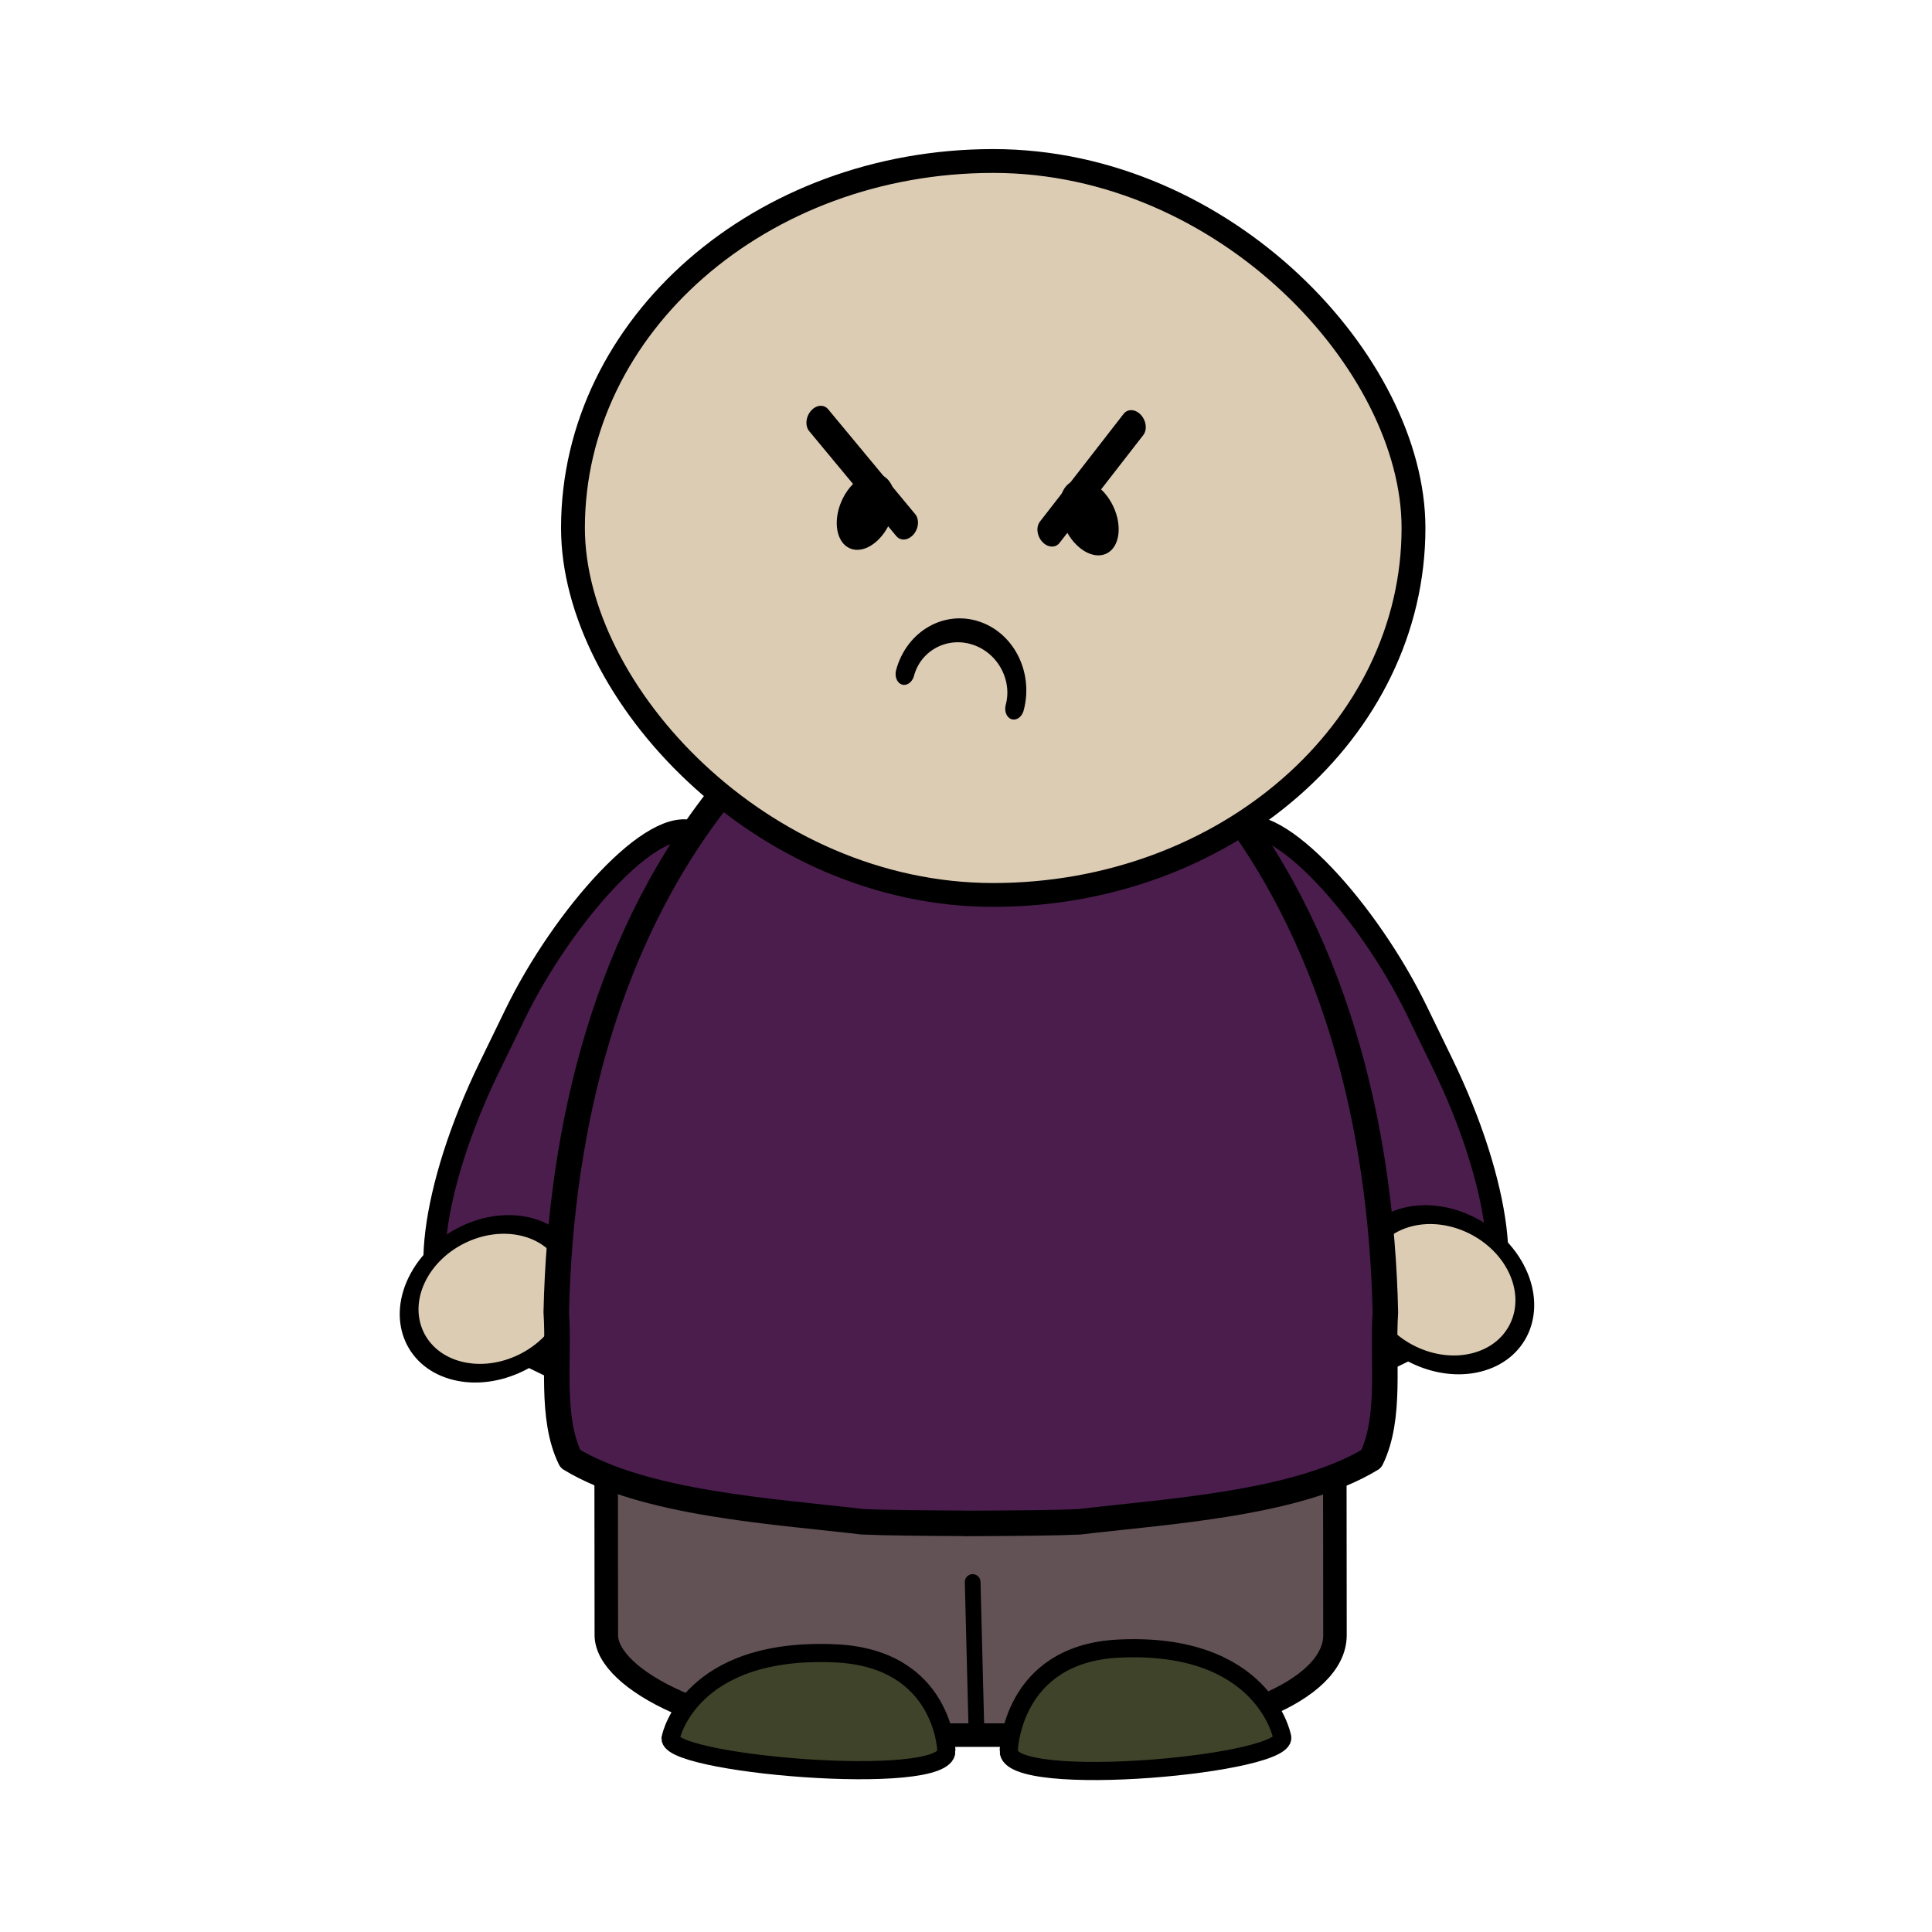 <svg:svg xmlns:dc="http://purl.org/dc/elements/1.1/" xmlns:ns2="http://creativecommons.org/ns#" xmlns:rdf="http://www.w3.org/1999/02/22-rdf-syntax-ns#" xmlns:svg="http://www.w3.org/2000/svg" height="980.788" id="svg4162" version="1.1" viewBox="-202.538 -75.69 980.788 980.788" width="980.788">
  <svg:g id="layer1" transform="translate(-560.21 95.902)">
    <svg:g id="g4115" transform="translate(368.57 612.88)">
      <svg:rect fill="#4a1d4d" fill-rule="evenodd" height="276" id="rect3252-4-6-0-4" rx="42" ry="123" stroke="#000" stroke-linecap="round" stroke-linejoin="round" stroke-width="11" transform="matrix(-.899 -.437 -.437 .899 0 0)" width="172" x="-279.55" y="-475.13" />
      <svg:path d="m-1064 429.36c0 65.722-60.889 119-136 119s-136-53.278-136-119 60.889-119 136-119 136 53.278 136 119z" fill="#ddccb4" fill-rule="evenodd" id="path3954-8-0-5-5" stroke="#000" stroke-linecap="round" stroke-linejoin="round" stroke-width="30.071" transform="matrix(.281 .07 -.147 .307 639.15 -172.93)" />
      <svg:rect fill="#4a1d4d" fill-rule="evenodd" height="276" id="rect3252-71-2-3" rx="42" ry="123" stroke="#000" stroke-linecap="round" stroke-linejoin="round" stroke-width="11" transform="rotate(-25.934)" width="172" x="583.75" y="-57.539" />
      <svg:path d="m-1064 429.36c0 65.722-60.889 119-136 119s-136-53.278-136-119 60.889-119 136-119 136 53.278 136 119z" fill="#ddccb4" fill-rule="evenodd" id="path3954-7-1-4-8-6" stroke="#000" stroke-linecap="round" stroke-linejoin="round" stroke-width="30.071" transform="matrix(-.281 .071 .147 .31 320.83 -177.62)" />
      <svg:rect fill="#625255" fill-rule="evenodd" height="324.82" id="rect3252-6-7-9-2" rx="122.33" ry="50.75" stroke="#000" stroke-linecap="round" stroke-linejoin="round" stroke-width="11.933" transform="matrix(1 -0 .001 1 0 0)" width="369.9" x="296.86" y="-228.45" />
      <svg:path d="m484.7 90.19-1.818-71.556" fill="none" id="path3928-9-81-7-3" stroke="#000" stroke-linecap="round" stroke-linejoin="round" stroke-width="7.968" />
      <svg:path d="m501.17 104.35s1.227-49.225 55.78-51.9c73.385-3.598 82.908 44.35 82.908 44.35 6.543 14.298-139.27 27.679-138.69 7.55z" fill="#3f432a" id="path4010-7-1-9-8" stroke="#000" stroke-width="9.209" />
      <svg:path d="m469.55 104.4s-1.237-46.986-56.237-49.539c-73.987-3.434-83.588 42.333-83.588 42.333-6.596 13.648 140.41 26.42 139.83 7.207z" fill="#3f432a" id="path4010-1-9-1-8-8" stroke="#000" stroke-width="9.209" />
      <svg:path d="m483.59-451.98c-0.698 0.01-1.397 0.039-2.094 0.061-0.395-0.01-0.792-0.025-1.188-0.03-0.61-0.009-1.232-0-1.844 0v0.152c-46.718 2.539-89.997 30.38-119 65.528-62.167 74.839-85.876 173.4-87.969 267.99 1.633 24.259-3.139 53.38 7.156 74.415 37.409 22.788 103.38 26.602 148.34 31.927 11.934 0.53 30.889 0.677 51.469 0.791v0.061c2.159-0.012 4.214-0.019 6.344-0.03 0.21-0.001 0.415 0.001 0.625 0 20.58-0.114 39.535-0.261 51.469-0.791 44.969-5.326 110.93-9.14 148.34-31.927 10.295-21.035 5.523-50.156 7.156-74.415-2.093-94.582-25.802-193.15-87.969-267.99-29.003-35.148-72.282-62.989-119-65.528v-0.213c-0.611-0-1.233-0.009-1.844 0z" fill="#4a1d4d" fill-rule="evenodd" id="path3932-5-3-8-6-8" stroke="#000" stroke-linecap="round" stroke-linejoin="round" stroke-width="12.956" />
      <svg:rect fill="#ddccb4" fill-rule="evenodd" height="372.59" id="rect2993-2-8-5" rx="268.07" ry="186.29" stroke="#000" stroke-linecap="round" stroke-linejoin="round" stroke-width="12.101" width="426.7" x="279.97" y="-702.74" />
      <svg:g id="g3432" transform="matrix(.768 .334 -.427 .979 -617.68 -367.39)">
        <svg:path d="m-232.94 259.59c0 5.575-4.693 10.094-10.482 10.094-5.789 0-10.482-4.519-10.482-10.094s4.693-10.094 10.482-10.094c5.789 0 10.482 4.519 10.482 10.094z" fill-rule="evenodd" id="path3781-5-5-9-9-0-0" transform="matrix(1.532 0 0 1.879 1443 -1013.5)" />
        <svg:path d="m1021.7-556.71 73.819 29.232" fill="none" id="path4438-6-9" stroke="#000" stroke-linecap="round" stroke-linejoin="round" stroke-width="14.135" />
      </svg:g>
      <svg:g id="g3432-8" transform="matrix(-.757 .359 .458 .965 1592.9 -398.55)">
        <svg:path d="m-232.94 259.59c0 5.575-4.693 10.094-10.482 10.094-5.789 0-10.482-4.519-10.482-10.094s4.693-10.094 10.482-10.094c5.789 0 10.482 4.519 10.482 10.094z" fill-rule="evenodd" id="path3781-5-5-9-9-0-0-5" transform="matrix(1.532 0 0 1.879 1443 -1013.5)" />
        <svg:path d="m1021.7-556.71 73.819 29.232" fill="none" id="path4438-6-9-9" stroke="#000" stroke-linecap="round" stroke-linejoin="round" stroke-width="14.135" />
      </svg:g>
      <svg:path d="m333.1 704.51c0 48.458-48.669 87.74-108.7 87.74-60.036 0-108.7-39.283-108.7-87.74v0" fill="none" id="path3864-0-2-3-9-8-7-0" stroke="#000" stroke-linecap="round" stroke-linejoin="round" stroke-width="35.518" transform="matrix(-.256 -.081 .089 -.332 471.14 -181.98)" />
    </svg:g>
  </svg:g>
</svg:svg>